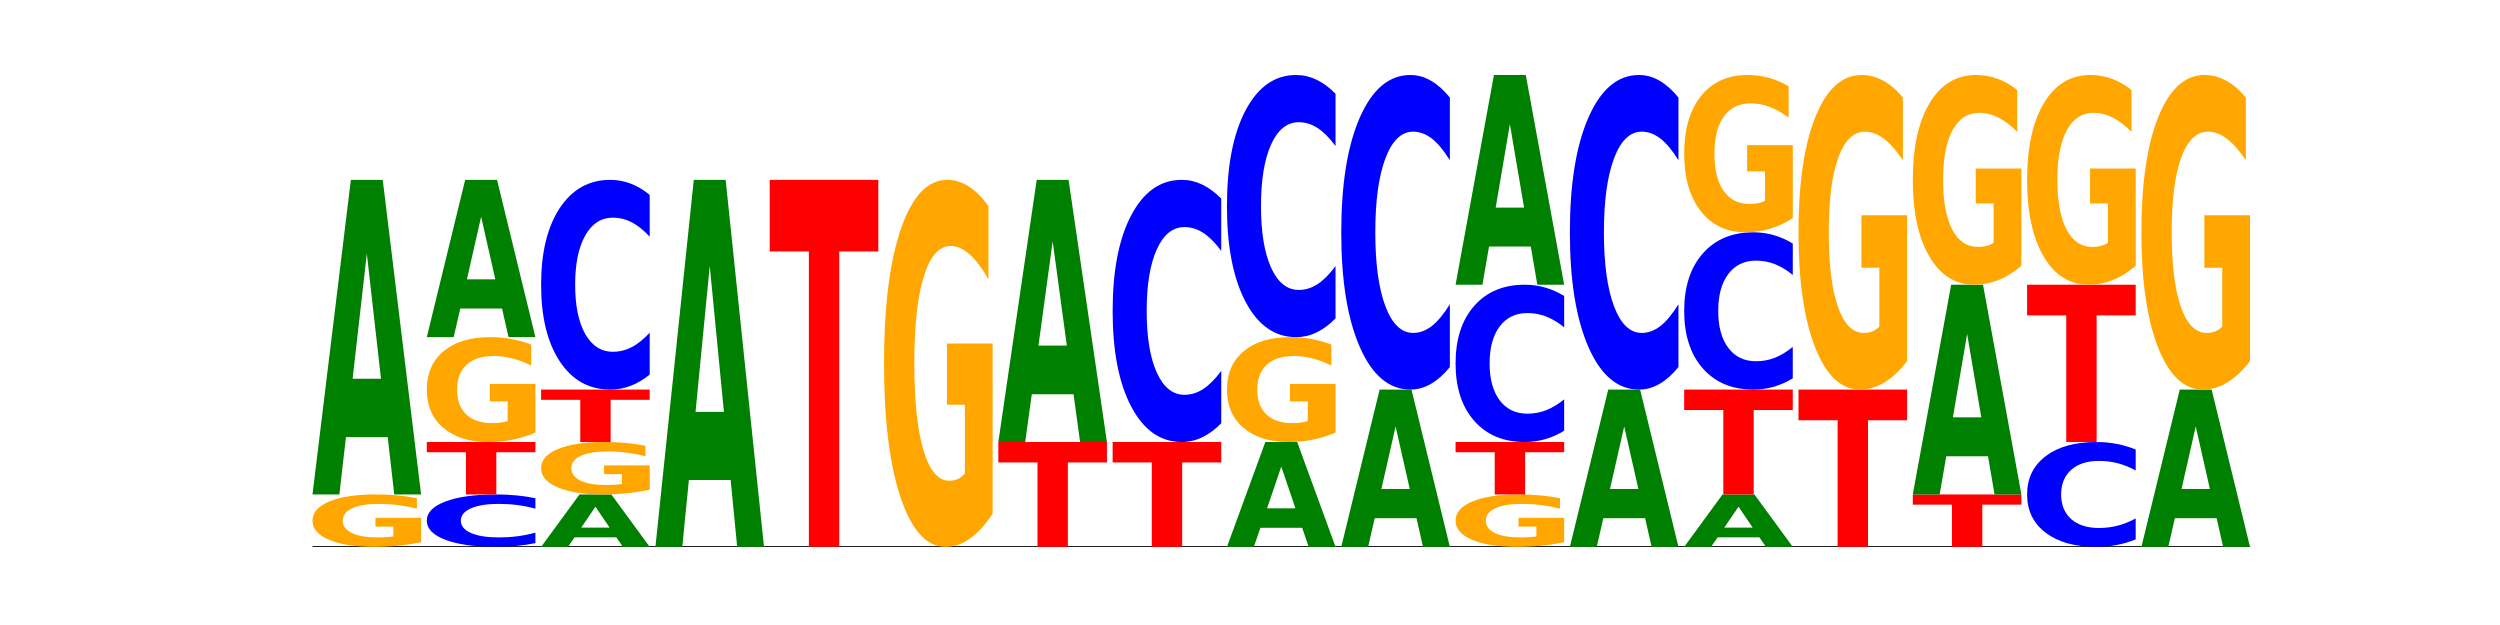 <?xml version="1.0" encoding="utf-8" standalone="no"?>
<!DOCTYPE svg PUBLIC "-//W3C//DTD SVG 1.1//EN"
  "http://www.w3.org/Graphics/SVG/1.1/DTD/svg11.dtd">
<!-- Created with matplotlib (https://matplotlib.org/) -->
<svg height="180pt" version="1.1" viewBox="0 0 720 180" width="720pt" xmlns="http://www.w3.org/2000/svg" xmlns:xlink="http://www.w3.org/1999/xlink">
 <defs>
  <style type="text/css">*{stroke-linecap:butt;stroke-linejoin:round;}</style>
 </defs>
 <g id="figure_1">
  <g id="patch_1">
   <path d="M 0 180 
L 720 180 
L 720 0 
L 0 0 
z
" style="fill:none;"/>
  </g>
  <g id="axes_1">
   <g id="line2d_1">
    <path clip-path="url(#p4629c57952)" d="M 90 157.5 
L 648 157.5 
" style="fill:none;stroke:#000000;stroke-linecap:square;stroke-width:0.5;"/>
   </g>
   <g id="patch_2">
    <path clip-path="url(#p4629c57952)" d="M 121.274 156.134 
Q 118.12 156.817 114.728 157.16 
Q 111.336 157.5 107.719 157.5 
Q 99.546 157.5 94.773 155.466 
Q 90 153.433 90 149.955 
Q 90 146.436 94.857 144.418 
Q 99.722 142.4 108.181 142.4 
Q 111.441 142.4 114.427 142.674 
Q 117.419 142.946 120.069 143.482 
L 120.069 146.492 
Q 117.335 145.803 114.63 145.463 
Q 111.924 145.12 109.205 145.12 
Q 104.172 145.12 101.446 146.374 
Q 98.719 147.625 98.719 149.955 
Q 98.719 152.263 101.348 153.523 
Q 103.976 154.78 108.812 154.78 
Q 110.13 154.78 111.258 154.708 
Q 112.387 154.633 113.284 154.478 
L 113.284 151.652 
L 108.132 151.652 
L 108.132 149.134 
L 121.274 149.134 
z
" style="fill:#ffa600;"/>
   </g>
   <g id="patch_3">
    <path clip-path="url(#p4629c57952)" d="M 111.664 125.895 
L 99.636 125.895 
L 97.737 142.4 
L 90 142.4 
L 101.049 51.8 
L 110.225 51.8 
L 121.274 142.4 
L 113.544 142.4 
z
M 101.554 109.08 
L 109.726 109.08 
L 105.647 73.042 
z
" style="fill:#008000;"/>
   </g>
   <g id="patch_4">
    <path clip-path="url(#p4629c57952)" d="M 154.195 156.418 
Q 151.579 156.954 148.75 157.226 
Q 145.921 157.5 142.84 157.5 
Q 133.652 157.5 128.286 155.466 
Q 122.92 153.433 122.92 149.955 
Q 122.92 146.464 128.286 144.434 
Q 133.652 142.4 142.84 142.4 
Q 145.921 142.4 148.75 142.674 
Q 151.579 142.946 154.195 143.482 
L 154.195 146.492 
Q 151.555 145.781 148.994 145.451 
Q 146.433 145.12 143.604 145.12 
Q 138.53 145.12 135.622 146.408 
Q 132.723 147.693 132.723 149.955 
Q 132.723 152.207 135.622 153.495 
Q 138.53 154.78 143.604 154.78 
Q 146.433 154.78 148.994 154.449 
Q 151.555 154.116 154.195 153.405 
z
" style="fill:#0000ff;"/>
   </g>
   <g id="patch_5">
    <path clip-path="url(#p4629c57952)" d="M 122.92 127.3 
L 154.195 127.3 
L 154.195 130.245 
L 142.943 130.245 
L 142.943 142.4 
L 134.194 142.4 
L 134.194 130.245 
L 122.92 130.245 
z
" style="fill:#ff0000;"/>
   </g>
   <g id="patch_6">
    <path clip-path="url(#p4629c57952)" d="M 154.195 124.568 
Q 151.041 125.934 147.648 126.62 
Q 144.256 127.3 140.639 127.3 
Q 132.467 127.3 127.694 123.233 
Q 122.92 119.165 122.92 112.209 
Q 122.92 105.172 127.778 101.136 
Q 132.642 97.1 141.102 97.1 
Q 144.361 97.1 147.347 97.649 
Q 150.34 98.192 152.989 99.265 
L 152.989 105.285 
Q 150.256 103.906 147.55 103.226 
Q 144.845 102.54 142.125 102.54 
Q 137.093 102.54 134.366 105.048 
Q 131.64 107.549 131.64 112.209 
Q 131.64 116.826 134.268 119.346 
Q 136.896 121.86 141.733 121.86 
Q 143.05 121.86 144.179 121.717 
Q 145.307 121.567 146.204 121.255 
L 146.204 115.603 
L 141.053 115.603 
L 141.053 110.569 
L 154.195 110.569 
z
" style="fill:#ffa600;"/>
   </g>
   <g id="patch_7">
    <path clip-path="url(#p4629c57952)" d="M 144.584 88.848 
L 132.557 88.848 
L 130.657 97.1 
L 122.92 97.1 
L 133.97 51.8 
L 143.145 51.8 
L 154.195 97.1 
L 146.464 97.1 
z
M 134.475 80.44 
L 142.647 80.44 
L 138.567 62.421 
z
" style="fill:#008000;"/>
   </g>
   <g id="patch_8">
    <path clip-path="url(#p4629c57952)" d="M 177.504 154.749 
L 165.477 154.749 
L 163.578 157.5 
L 155.841 157.5 
L 166.89 142.4 
L 176.066 142.4 
L 187.115 157.5 
L 179.384 157.5 
z
M 167.395 151.947 
L 175.567 151.947 
L 171.487 145.94 
z
" style="fill:#008000;"/>
   </g>
   <g id="patch_9">
    <path clip-path="url(#p4629c57952)" d="M 187.115 141.034 
Q 183.961 141.717 180.569 142.06 
Q 177.176 142.4 173.56 142.4 
Q 165.387 142.4 160.614 140.366 
Q 155.841 138.333 155.841 134.855 
Q 155.841 131.336 160.698 129.318 
Q 165.562 127.3 174.022 127.3 
Q 177.281 127.3 180.267 127.574 
Q 183.26 127.846 185.909 128.382 
L 185.909 131.392 
Q 183.176 130.703 180.47 130.363 
Q 177.765 130.02 175.045 130.02 
Q 170.013 130.02 167.286 131.274 
Q 164.56 132.525 164.56 134.855 
Q 164.56 137.163 167.188 138.423 
Q 169.817 139.68 174.653 139.68 
Q 175.971 139.68 177.099 139.608 
Q 178.228 139.533 179.125 139.378 
L 179.125 136.552 
L 173.973 136.552 
L 173.973 134.034 
L 187.115 134.034 
z
" style="fill:#ffa600;"/>
   </g>
   <g id="patch_10">
    <path clip-path="url(#p4629c57952)" d="M 155.841 112.2 
L 187.115 112.2 
L 187.115 115.145 
L 175.864 115.145 
L 175.864 127.3 
L 167.114 127.3 
L 167.114 115.145 
L 155.841 115.145 
z
" style="fill:#ff0000;"/>
   </g>
   <g id="patch_11">
    <path clip-path="url(#p4629c57952)" d="M 187.115 107.871 
Q 184.499 110.017 181.67 111.102 
Q 178.841 112.2 175.76 112.2 
Q 166.573 112.2 161.207 104.065 
Q 155.841 95.93 155.841 82.019 
Q 155.841 68.057 161.207 59.935 
Q 166.573 51.8 175.76 51.8 
Q 178.841 51.8 181.67 52.898 
Q 184.499 53.983 187.115 56.129 
L 187.115 68.17 
Q 184.475 65.325 181.914 64.002 
Q 179.354 62.68 176.525 62.68 
Q 171.45 62.68 168.543 67.833 
Q 165.643 72.973 165.643 82.019 
Q 165.643 91.027 168.543 96.18 
Q 171.45 101.32 176.525 101.32 
Q 179.354 101.32 181.914 99.998 
Q 184.475 98.663 187.115 95.818 
z
" style="fill:#0000ff;"/>
   </g>
   <g id="patch_12">
    <path clip-path="url(#p4629c57952)" d="M 210.425 138.245 
L 198.397 138.245 
L 196.498 157.5 
L 188.761 157.5 
L 199.81 51.8 
L 208.986 51.8 
L 220.035 157.5 
L 212.305 157.5 
z
M 200.315 118.627 
L 208.487 118.627 
L 204.408 76.583 
z
" style="fill:#008000;"/>
   </g>
   <g id="patch_13">
    <path clip-path="url(#p4629c57952)" d="M 221.681 51.8 
L 252.956 51.8 
L 252.956 72.414 
L 241.704 72.414 
L 241.704 157.5 
L 232.955 157.5 
L 232.955 72.414 
L 221.681 72.414 
z
" style="fill:#ff0000;"/>
   </g>
   <g id="patch_14">
    <path clip-path="url(#p4629c57952)" d="M 285.876 147.937 
Q 282.722 152.718 279.33 155.12 
Q 275.937 157.5 272.321 157.5 
Q 264.148 157.5 259.375 143.264 
Q 254.602 129.028 254.602 104.683 
Q 254.602 80.054 259.459 65.927 
Q 264.323 51.8 272.783 51.8 
Q 276.042 51.8 279.028 53.721 
Q 282.021 55.621 284.671 59.377 
L 284.671 80.447 
Q 281.937 75.621 279.232 73.241 
Q 276.526 70.84 273.807 70.84 
Q 268.774 70.84 266.048 79.617 
Q 263.321 88.373 263.321 104.683 
Q 263.321 120.84 265.949 129.661 
Q 268.578 138.46 273.414 138.46 
Q 274.732 138.46 275.86 137.958 
Q 276.989 137.434 277.886 136.343 
L 277.886 116.561 
L 272.734 116.561 
L 272.734 98.94 
L 285.876 98.94 
z
" style="fill:#ffa600;"/>
   </g>
   <g id="patch_15">
    <path clip-path="url(#p4629c57952)" d="M 287.522 127.3 
L 318.796 127.3 
L 318.796 133.19 
L 307.545 133.19 
L 307.545 157.5 
L 298.795 157.5 
L 298.795 133.19 
L 287.522 133.19 
z
" style="fill:#ff0000;"/>
   </g>
   <g id="patch_16">
    <path clip-path="url(#p4629c57952)" d="M 309.186 113.546 
L 297.158 113.546 
L 295.259 127.3 
L 287.522 127.3 
L 298.571 51.8 
L 307.747 51.8 
L 318.796 127.3 
L 311.066 127.3 
z
M 299.077 99.534 
L 307.248 99.534 
L 303.169 69.502 
z
" style="fill:#008000;"/>
   </g>
   <g id="patch_17">
    <path clip-path="url(#p4629c57952)" d="M 320.442 127.3 
L 351.717 127.3 
L 351.717 133.19 
L 340.465 133.19 
L 340.465 157.5 
L 331.716 157.5 
L 331.716 133.19 
L 320.442 133.19 
z
" style="fill:#ff0000;"/>
   </g>
   <g id="patch_18">
    <path clip-path="url(#p4629c57952)" d="M 351.717 121.888 
Q 349.101 124.571 346.272 125.928 
Q 343.443 127.3 340.362 127.3 
Q 331.175 127.3 325.809 117.131 
Q 320.442 106.963 320.442 89.573 
Q 320.442 72.122 325.809 61.969 
Q 331.175 51.8 340.362 51.8 
Q 343.443 51.8 346.272 53.172 
Q 349.101 54.529 351.717 57.212 
L 351.717 72.262 
Q 349.077 68.706 346.516 67.053 
Q 343.955 65.4 341.127 65.4 
Q 336.052 65.4 333.144 71.841 
Q 330.245 78.266 330.245 89.573 
Q 330.245 100.834 333.144 107.275 
Q 336.052 113.7 341.127 113.7 
Q 343.955 113.7 346.516 112.047 
Q 349.077 110.378 351.717 106.823 
z
" style="fill:#0000ff;"/>
   </g>
   <g id="patch_19">
    <path clip-path="url(#p4629c57952)" d="M 375.027 151.999 
L 362.999 151.999 
L 361.1 157.5 
L 353.363 157.5 
L 364.412 127.3 
L 373.588 127.3 
L 384.637 157.5 
L 376.907 157.5 
z
M 364.917 146.393 
L 373.089 146.393 
L 369.01 134.381 
z
" style="fill:#008000;"/>
   </g>
   <g id="patch_20">
    <path clip-path="url(#p4629c57952)" d="M 384.637 124.568 
Q 381.483 125.934 378.091 126.62 
Q 374.698 127.3 371.082 127.3 
Q 362.909 127.3 358.136 123.233 
Q 353.363 119.165 353.363 112.209 
Q 353.363 105.172 358.22 101.136 
Q 363.084 97.1 371.544 97.1 
Q 374.803 97.1 377.789 97.649 
Q 380.782 98.192 383.432 99.265 
L 383.432 105.285 
Q 380.698 103.906 377.993 103.226 
Q 375.287 102.54 372.568 102.54 
Q 367.535 102.54 364.809 105.048 
Q 362.082 107.549 362.082 112.209 
Q 362.082 116.826 364.71 119.346 
Q 367.339 121.86 372.175 121.86 
Q 373.493 121.86 374.621 121.717 
Q 375.75 121.567 376.647 121.255 
L 376.647 115.603 
L 371.495 115.603 
L 371.495 110.569 
L 384.637 110.569 
z
" style="fill:#ffa600;"/>
   </g>
   <g id="patch_21">
    <path clip-path="url(#p4629c57952)" d="M 384.637 91.688 
Q 382.021 94.371 379.192 95.728 
Q 376.364 97.1 373.283 97.1 
Q 364.095 97.1 358.729 86.931 
Q 353.363 76.763 353.363 59.373 
Q 353.363 41.922 358.729 31.769 
Q 364.095 21.6 373.283 21.6 
Q 376.364 21.6 379.192 22.972 
Q 382.021 24.329 384.637 27.012 
L 384.637 42.062 
Q 381.997 38.506 379.437 36.853 
Q 376.876 35.2 374.047 35.2 
Q 368.972 35.2 366.065 41.641 
Q 363.165 48.066 363.165 59.373 
Q 363.165 70.634 366.065 77.075 
Q 368.972 83.5 374.047 83.5 
Q 376.876 83.5 379.437 81.847 
Q 381.997 80.178 384.637 76.623 
z
" style="fill:#0000ff;"/>
   </g>
   <g id="patch_22">
    <path clip-path="url(#p4629c57952)" d="M 407.947 149.248 
L 395.919 149.248 
L 394.02 157.5 
L 386.283 157.5 
L 397.332 112.2 
L 406.508 112.2 
L 417.558 157.5 
L 409.827 157.5 
z
M 397.838 140.84 
L 406.009 140.84 
L 401.93 122.821 
z
" style="fill:#008000;"/>
   </g>
   <g id="patch_23">
    <path clip-path="url(#p4629c57952)" d="M 417.558 105.706 
Q 414.941 108.925 412.113 110.553 
Q 409.284 112.2 406.203 112.2 
Q 397.015 112.2 391.649 99.998 
Q 386.283 87.795 386.283 66.928 
Q 386.283 45.986 391.649 33.802 
Q 397.015 21.6 406.203 21.6 
Q 409.284 21.6 412.113 23.247 
Q 414.941 24.875 417.558 28.094 
L 417.558 46.154 
Q 414.918 41.887 412.357 39.903 
Q 409.796 37.92 406.967 37.92 
Q 401.893 37.92 398.985 45.649 
Q 396.085 53.36 396.085 66.928 
Q 396.085 80.44 398.985 88.17 
Q 401.893 95.88 406.967 95.88 
Q 409.796 95.88 412.357 93.897 
Q 414.918 91.894 417.558 87.627 
z
" style="fill:#0000ff;"/>
   </g>
   <g id="patch_24">
    <path clip-path="url(#p4629c57952)" d="M 450.478 156.134 
Q 447.324 156.817 443.931 157.16 
Q 440.539 157.5 436.922 157.5 
Q 428.75 157.5 423.977 155.466 
Q 419.204 153.433 419.204 149.955 
Q 419.204 146.436 424.061 144.418 
Q 428.925 142.4 437.385 142.4 
Q 440.644 142.4 443.63 142.674 
Q 446.623 142.946 449.272 143.482 
L 449.272 146.492 
Q 446.539 145.803 443.833 145.463 
Q 441.128 145.12 438.408 145.12 
Q 433.376 145.12 430.649 146.374 
Q 427.923 147.625 427.923 149.955 
Q 427.923 152.263 430.551 153.523 
Q 433.18 154.78 438.016 154.78 
Q 439.334 154.78 440.462 154.708 
Q 441.59 154.633 442.488 154.478 
L 442.488 151.652 
L 437.336 151.652 
L 437.336 149.134 
L 450.478 149.134 
z
" style="fill:#ffa600;"/>
   </g>
   <g id="patch_25">
    <path clip-path="url(#p4629c57952)" d="M 419.204 127.3 
L 450.478 127.3 
L 450.478 130.245 
L 439.226 130.245 
L 439.226 142.4 
L 430.477 142.4 
L 430.477 130.245 
L 419.204 130.245 
z
" style="fill:#ff0000;"/>
   </g>
   <g id="patch_26">
    <path clip-path="url(#p4629c57952)" d="M 450.478 124.053 
Q 447.862 125.662 445.033 126.477 
Q 442.204 127.3 439.123 127.3 
Q 429.936 127.3 424.57 121.199 
Q 419.204 115.098 419.204 104.664 
Q 419.204 94.193 424.57 88.101 
Q 429.936 82 439.123 82 
Q 442.204 82 445.033 82.823 
Q 447.862 83.638 450.478 85.247 
L 450.478 94.277 
Q 447.838 92.144 445.277 91.152 
Q 442.716 90.16 439.888 90.16 
Q 434.813 90.16 431.906 94.024 
Q 429.006 97.88 429.006 104.664 
Q 429.006 111.42 431.906 115.285 
Q 434.813 119.14 439.888 119.14 
Q 442.716 119.14 445.277 118.148 
Q 447.838 117.147 450.478 115.014 
z
" style="fill:#0000ff;"/>
   </g>
   <g id="patch_27">
    <path clip-path="url(#p4629c57952)" d="M 440.867 70.997 
L 428.84 70.997 
L 426.941 82 
L 419.204 82 
L 430.253 21.6 
L 439.429 21.6 
L 450.478 82 
L 442.747 82 
z
M 430.758 59.787 
L 438.93 59.787 
L 434.85 35.762 
z
" style="fill:#008000;"/>
   </g>
   <g id="patch_28">
    <path clip-path="url(#p4629c57952)" d="M 473.788 149.248 
L 461.76 149.248 
L 459.861 157.5 
L 452.124 157.5 
L 463.173 112.2 
L 472.349 112.2 
L 483.398 157.5 
L 475.668 157.5 
z
M 463.678 140.84 
L 471.85 140.84 
L 467.771 122.821 
z
" style="fill:#008000;"/>
   </g>
   <g id="patch_29">
    <path clip-path="url(#p4629c57952)" d="M 483.398 105.706 
Q 480.782 108.925 477.953 110.553 
Q 475.125 112.2 472.044 112.2 
Q 462.856 112.2 457.49 99.998 
Q 452.124 87.795 452.124 66.928 
Q 452.124 45.986 457.49 33.802 
Q 462.856 21.6 472.044 21.6 
Q 475.125 21.6 477.953 23.247 
Q 480.782 24.875 483.398 28.094 
L 483.398 46.154 
Q 480.759 41.887 478.198 39.903 
Q 475.637 37.92 472.808 37.92 
Q 467.733 37.92 464.826 45.649 
Q 461.926 53.36 461.926 66.928 
Q 461.926 80.44 464.826 88.17 
Q 467.733 95.88 472.808 95.88 
Q 475.637 95.88 478.198 93.897 
Q 480.759 91.894 483.398 87.627 
z
" style="fill:#0000ff;"/>
   </g>
   <g id="patch_30">
    <path clip-path="url(#p4629c57952)" d="M 506.708 154.749 
L 494.68 154.749 
L 492.781 157.5 
L 485.044 157.5 
L 496.094 142.4 
L 505.269 142.4 
L 516.319 157.5 
L 508.588 157.5 
z
M 496.599 151.947 
L 504.771 151.947 
L 500.691 145.94 
z
" style="fill:#008000;"/>
   </g>
   <g id="patch_31">
    <path clip-path="url(#p4629c57952)" d="M 485.044 112.2 
L 516.319 112.2 
L 516.319 118.09 
L 505.067 118.09 
L 505.067 142.4 
L 496.318 142.4 
L 496.318 118.09 
L 485.044 118.09 
z
" style="fill:#ff0000;"/>
   </g>
   <g id="patch_32">
    <path clip-path="url(#p4629c57952)" d="M 516.319 108.953 
Q 513.703 110.562 510.874 111.377 
Q 508.045 112.2 504.964 112.2 
Q 495.776 112.2 490.41 106.099 
Q 485.044 99.998 485.044 89.564 
Q 485.044 79.093 490.41 73.001 
Q 495.776 66.9 504.964 66.9 
Q 508.045 66.9 510.874 67.723 
Q 513.703 68.538 516.319 70.147 
L 516.319 79.177 
Q 513.679 77.044 511.118 76.052 
Q 508.557 75.06 505.728 75.06 
Q 500.654 75.06 497.746 78.924 
Q 494.847 82.78 494.847 89.564 
Q 494.847 96.32 497.746 100.185 
Q 500.654 104.04 505.728 104.04 
Q 508.557 104.04 511.118 103.048 
Q 513.679 102.047 516.319 99.914 
z
" style="fill:#0000ff;"/>
   </g>
   <g id="patch_33">
    <path clip-path="url(#p4629c57952)" d="M 516.319 62.801 
Q 513.165 64.851 509.772 65.88 
Q 506.38 66.9 502.763 66.9 
Q 494.591 66.9 489.817 60.799 
Q 485.044 54.698 485.044 44.264 
Q 485.044 33.709 489.902 27.654 
Q 494.766 21.6 503.226 21.6 
Q 506.485 21.6 509.471 22.423 
Q 512.464 23.238 515.113 24.847 
L 515.113 33.877 
Q 512.38 31.809 509.674 30.789 
Q 506.969 29.76 504.249 29.76 
Q 499.217 29.76 496.49 33.522 
Q 493.763 37.274 493.763 44.264 
Q 493.763 51.189 496.392 54.969 
Q 499.02 58.74 503.857 58.74 
Q 505.174 58.74 506.303 58.525 
Q 507.431 58.3 508.328 57.833 
L 508.328 49.355 
L 503.177 49.355 
L 503.177 41.803 
L 516.319 41.803 
z
" style="fill:#ffa600;"/>
   </g>
   <g id="patch_34">
    <path clip-path="url(#p4629c57952)" d="M 517.965 112.2 
L 549.239 112.2 
L 549.239 121.035 
L 537.987 121.035 
L 537.987 157.5 
L 529.238 157.5 
L 529.238 121.035 
L 517.965 121.035 
z
" style="fill:#ff0000;"/>
   </g>
   <g id="patch_35">
    <path clip-path="url(#p4629c57952)" d="M 549.239 104.003 
Q 546.085 108.101 542.692 110.16 
Q 539.3 112.2 535.683 112.2 
Q 527.511 112.2 522.738 99.998 
Q 517.965 87.795 517.965 66.928 
Q 517.965 45.817 522.822 33.709 
Q 527.686 21.6 536.146 21.6 
Q 539.405 21.6 542.391 23.247 
Q 545.384 24.875 548.033 28.094 
L 548.033 46.154 
Q 545.3 42.018 542.594 39.978 
Q 539.889 37.92 537.169 37.92 
Q 532.137 37.92 529.41 45.443 
Q 526.684 52.948 526.684 66.928 
Q 526.684 80.777 529.312 88.338 
Q 531.941 95.88 536.777 95.88 
Q 538.095 95.88 539.223 95.45 
Q 540.351 95.001 541.249 94.065 
L 541.249 77.109 
L 536.097 77.109 
L 536.097 62.006 
L 549.239 62.006 
z
" style="fill:#ffa600;"/>
   </g>
   <g id="patch_36">
    <path clip-path="url(#p4629c57952)" d="M 550.885 142.4 
L 582.159 142.4 
L 582.159 145.345 
L 570.908 145.345 
L 570.908 157.5 
L 562.158 157.5 
L 562.158 145.345 
L 550.885 145.345 
z
" style="fill:#ff0000;"/>
   </g>
   <g id="patch_37">
    <path clip-path="url(#p4629c57952)" d="M 572.549 131.397 
L 560.521 131.397 
L 558.622 142.4 
L 550.885 142.4 
L 561.934 82 
L 571.11 82 
L 582.159 142.4 
L 574.429 142.4 
z
M 562.439 120.187 
L 570.611 120.187 
L 566.532 96.162 
z
" style="fill:#008000;"/>
   </g>
   <g id="patch_38">
    <path clip-path="url(#p4629c57952)" d="M 582.159 76.535 
Q 579.005 79.268 575.613 80.64 
Q 572.22 82 568.604 82 
Q 560.431 82 555.658 73.865 
Q 550.885 65.73 550.885 51.819 
Q 550.885 37.745 555.742 29.672 
Q 560.606 21.6 569.066 21.6 
Q 572.326 21.6 575.311 22.698 
Q 578.304 23.783 580.954 25.929 
L 580.954 37.97 
Q 578.22 35.212 575.515 33.852 
Q 572.809 32.48 570.09 32.48 
Q 565.057 32.48 562.331 37.495 
Q 559.604 42.499 559.604 51.819 
Q 559.604 61.052 562.233 66.092 
Q 564.861 71.12 569.697 71.12 
Q 571.015 71.12 572.143 70.833 
Q 573.272 70.534 574.169 69.91 
L 574.169 58.606 
L 569.017 58.606 
L 569.017 48.537 
L 582.159 48.537 
z
" style="fill:#ffa600;"/>
   </g>
   <g id="patch_39">
    <path clip-path="url(#p4629c57952)" d="M 615.08 155.335 
Q 612.464 156.408 609.635 156.951 
Q 606.806 157.5 603.725 157.5 
Q 594.537 157.5 589.171 153.433 
Q 583.805 149.365 583.805 142.409 
Q 583.805 135.429 589.171 131.367 
Q 594.537 127.3 603.725 127.3 
Q 606.806 127.3 609.635 127.849 
Q 612.464 128.392 615.08 129.465 
L 615.08 135.485 
Q 612.44 134.062 609.879 133.401 
Q 607.318 132.74 604.489 132.74 
Q 599.415 132.74 596.507 135.316 
Q 593.608 137.887 593.608 142.409 
Q 593.608 146.913 596.507 149.49 
Q 599.415 152.06 604.489 152.06 
Q 607.318 152.06 609.879 151.399 
Q 612.44 150.731 615.08 149.309 
z
" style="fill:#0000ff;"/>
   </g>
   <g id="patch_40">
    <path clip-path="url(#p4629c57952)" d="M 583.805 82 
L 615.08 82 
L 615.08 90.835 
L 603.828 90.835 
L 603.828 127.3 
L 595.079 127.3 
L 595.079 90.835 
L 583.805 90.835 
z
" style="fill:#ff0000;"/>
   </g>
   <g id="patch_41">
    <path clip-path="url(#p4629c57952)" d="M 615.08 76.535 
Q 611.926 79.268 608.533 80.64 
Q 605.141 82 601.524 82 
Q 593.352 82 588.578 73.865 
Q 583.805 65.73 583.805 51.819 
Q 583.805 37.745 588.663 29.672 
Q 593.527 21.6 601.987 21.6 
Q 605.246 21.6 608.232 22.698 
Q 611.225 23.783 613.874 25.929 
L 613.874 37.97 
Q 611.141 35.212 608.435 33.852 
Q 605.73 32.48 603.01 32.48 
Q 597.978 32.48 595.251 37.495 
Q 592.525 42.499 592.525 51.819 
Q 592.525 61.052 595.153 66.092 
Q 597.781 71.12 602.618 71.12 
Q 603.935 71.12 605.064 70.833 
Q 606.192 70.534 607.089 69.91 
L 607.089 58.606 
L 601.938 58.606 
L 601.938 48.537 
L 615.08 48.537 
z
" style="fill:#ffa600;"/>
   </g>
   <g id="patch_42">
    <path clip-path="url(#p4629c57952)" d="M 638.389 149.248 
L 626.362 149.248 
L 624.463 157.5 
L 616.726 157.5 
L 627.775 112.2 
L 636.951 112.2 
L 648 157.5 
L 640.269 157.5 
z
M 628.28 140.84 
L 636.452 140.84 
L 632.372 122.821 
z
" style="fill:#008000;"/>
   </g>
   <g id="patch_43">
    <path clip-path="url(#p4629c57952)" d="M 648 104.003 
Q 644.846 108.101 641.454 110.16 
Q 638.061 112.2 634.445 112.2 
Q 626.272 112.2 621.499 99.998 
Q 616.726 87.795 616.726 66.928 
Q 616.726 45.817 621.583 33.709 
Q 626.447 21.6 634.907 21.6 
Q 638.166 21.6 641.152 23.247 
Q 644.145 24.875 646.794 28.094 
L 646.794 46.154 
Q 644.061 42.018 641.355 39.978 
Q 638.65 37.92 635.93 37.92 
Q 630.898 37.92 628.171 45.443 
Q 625.445 52.948 625.445 66.928 
Q 625.445 80.777 628.073 88.338 
Q 630.702 95.88 635.538 95.88 
Q 636.856 95.88 637.984 95.45 
Q 639.113 95.001 640.01 94.065 
L 640.01 77.109 
L 634.858 77.109 
L 634.858 62.006 
L 648 62.006 
z
" style="fill:#ffa600;"/>
   </g>
  </g>
 </g>
 <defs>
  <clipPath id="p4629c57952">
   <rect height="135.9" width="558" x="90" y="21.6"/>
  </clipPath>
 </defs>
</svg>
